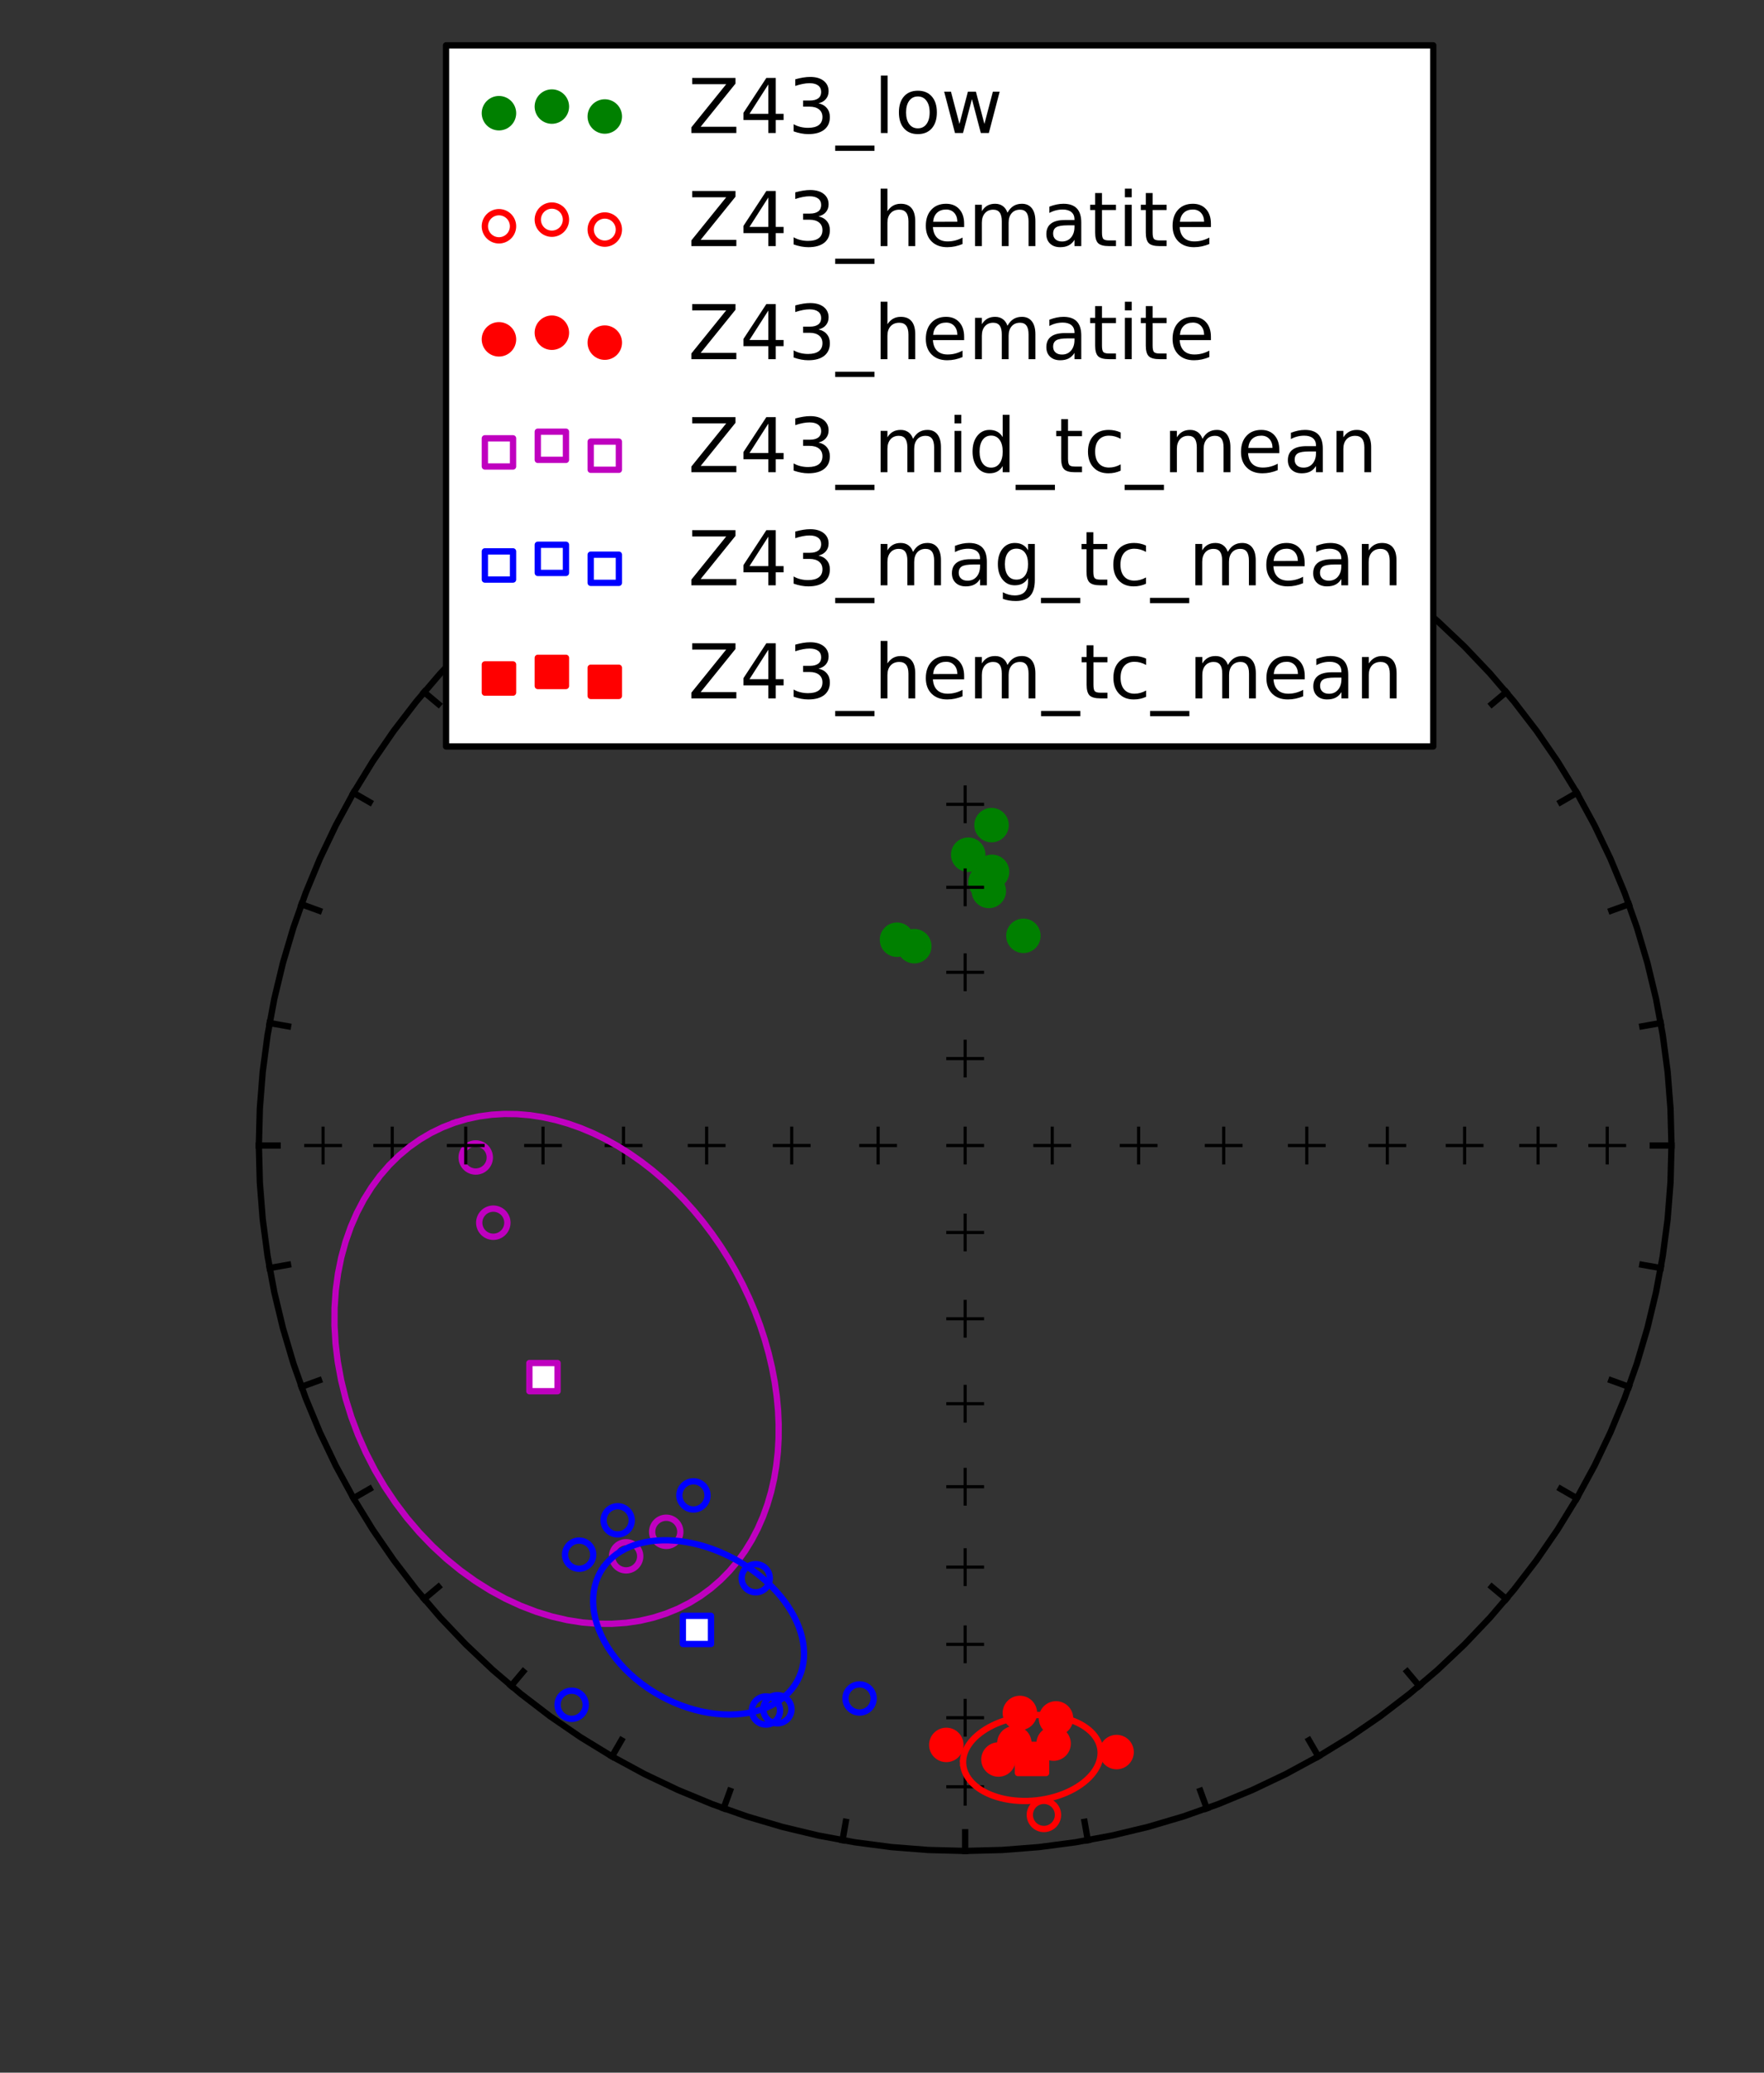 <?xml version="1.0" encoding="utf-8" standalone="no"?>
<!DOCTYPE svg PUBLIC "-//W3C//DTD SVG 1.1//EN"
  "http://www.w3.org/Graphics/SVG/1.1/DTD/svg11.dtd">
<!-- Created with matplotlib (http://matplotlib.org/) -->
<svg height="329pt" version="1.1" viewBox="0 0 280 329" width="280pt" xmlns="http://www.w3.org/2000/svg" xmlns:xlink="http://www.w3.org/1999/xlink">
 <rect x="0" y="0" width="280" height="329" fill="#333333" stroke="none"/>
 <defs>
  <style type="text/css">
*{stroke-linecap:butt;stroke-linejoin:round;stroke-miterlimit:100000;}
  </style>
 </defs>
 <g id="figure_1">
  <g id="patch_1">
   <path d="M 0 329.413 
L 280.466 329.413 
L 280.466 0 
L 0 0 
L 0 329.413 
z
" style="fill:none;"/>
  </g>
  <g id="axes_1">
   <g id="PathCollection_1">
    <defs>
     <path d="M 0 2.236 
C 0.593 2.236 1.162 2 1.581 1.581 
C 2 1.162 2.236 0.593 2.236 0 
C 2.236 -0.593 2 -1.162 1.581 -1.581 
C 1.162 -2 0.593 -2.236 0 -2.236 
C -0.593 -2.236 -1.162 -2 -1.581 -1.581 
C -2 -1.162 -2.236 -0.593 -2.236 0 
C -2.236 0.593 -2 1.162 -1.581 1.581 
C -1.162 2 -0.593 2.236 0 2.236 
z
" id="m1223d632f2" style="stroke:#008000;"/>
    </defs>
    <g clip-path="url(#p78b1e91972)">
     <use style="fill:#008000;stroke:#008000;" x="157.466" xlink:href="#m1223d632f2" y="138.395"/>
     <use style="fill:#008000;stroke:#008000;" x="153.685" xlink:href="#m1223d632f2" y="135.671"/>
     <use style="fill:#008000;stroke:#008000;" x="157.388" xlink:href="#m1223d632f2" y="130.974"/>
     <use style="fill:#008000;stroke:#008000;" x="162.444" xlink:href="#m1223d632f2" y="148.547"/>
     <use style="fill:#008000;stroke:#008000;" x="145.126" xlink:href="#m1223d632f2" y="150.193"/>
     <use style="fill:#008000;stroke:#008000;" x="142.384" xlink:href="#m1223d632f2" y="149.166"/>
     <use style="fill:#008000;stroke:#008000;" x="156.421" xlink:href="#m1223d632f2" y="140.04"/>
     <use style="fill:#008000;stroke:#008000;" x="156.955" xlink:href="#m1223d632f2" y="141.424"/>
    </g>
   </g>
   <g id="PathCollection_2">
    <defs>
     <path d="M 0 2.236 
C 0.593 2.236 1.162 2 1.581 1.581 
C 2 1.162 2.236 0.593 2.236 0 
C 2.236 -0.593 2 -1.162 1.581 -1.581 
C 1.162 -2 0.593 -2.236 0 -2.236 
C -0.593 -2.236 -1.162 -2 -1.581 -1.581 
C -2 -1.162 -2.236 -0.593 -2.236 0 
C -2.236 0.593 -2 1.162 -1.581 1.581 
C -1.162 2 -0.593 2.236 0 2.236 
z
" id="C0_0_f8a603794f"/>
    </defs>
    <g clip-path="url(#p78b1e91972)">
     <use style="fill:none;stroke:#bf00bf;" x="99.386" xlink:href="#C0_0_f8a603794f" y="247.038"/>
    </g>
    <g clip-path="url(#p78b1e91972)">
     <use style="fill:none;stroke:#bf00bf;" x="78.302" xlink:href="#C0_0_f8a603794f" y="194.085"/>
    </g>
    <g clip-path="url(#p78b1e91972)">
     <use style="fill:none;stroke:#bf00bf;" x="105.751" xlink:href="#C0_0_f8a603794f" y="243.152"/>
    </g>
    <g clip-path="url(#p78b1e91972)">
     <use style="fill:none;stroke:#bf00bf;" x="75.512" xlink:href="#C0_0_f8a603794f" y="183.731"/>
    </g>
   </g>
   <g id="PathCollection_3">
    <defs>
     <path d="M 0 2.236 
C 0.593 2.236 1.162 2 1.581 1.581 
C 2 1.162 2.236 0.593 2.236 0 
C 2.236 -0.593 2 -1.162 1.581 -1.581 
C 1.162 -2 0.593 -2.236 0 -2.236 
C -0.593 -2.236 -1.162 -2 -1.581 -1.581 
C -2 -1.162 -2.236 -0.593 -2.236 0 
C -2.236 0.593 -2 1.162 -1.581 1.581 
C -1.162 2 -0.593 2.236 0 2.236 
z
" id="C1_0_2bf8429937"/>
    </defs>
    <g clip-path="url(#p78b1e91972)">
     <use style="fill:none;stroke:#0000ff;" x="121.58" xlink:href="#C1_0_2bf8429937" y="271.516"/>
    </g>
    <g clip-path="url(#p78b1e91972)">
     <use style="fill:none;stroke:#0000ff;" x="123.397" xlink:href="#C1_0_2bf8429937" y="271.318"/>
    </g>
    <g clip-path="url(#p78b1e91972)">
     <use style="fill:none;stroke:#0000ff;" x="136.438" xlink:href="#C1_0_2bf8429937" y="269.604"/>
    </g>
    <g clip-path="url(#p78b1e91972)">
     <use style="fill:none;stroke:#0000ff;" x="91.925" xlink:href="#C1_0_2bf8429937" y="246.779"/>
    </g>
    <g clip-path="url(#p78b1e91972)">
     <use style="fill:none;stroke:#0000ff;" x="90.735" xlink:href="#C1_0_2bf8429937" y="270.606"/>
    </g>
    <g clip-path="url(#p78b1e91972)">
     <use style="fill:none;stroke:#0000ff;" x="119.957" xlink:href="#C1_0_2bf8429937" y="250.519"/>
    </g>
    <g clip-path="url(#p78b1e91972)">
     <use style="fill:none;stroke:#0000ff;" x="110.069" xlink:href="#C1_0_2bf8429937" y="237.372"/>
    </g>
    <g clip-path="url(#p78b1e91972)">
     <use style="fill:none;stroke:#0000ff;" x="98.041" xlink:href="#C1_0_2bf8429937" y="241.329"/>
    </g>
   </g>
   <g id="PathCollection_4">
    <path clip-path="url(#p78b1e91972)" d="M 165.699 290.324 
C 166.292 290.324 166.86 290.088 167.28 289.669 
C 167.699 289.249 167.935 288.681 167.935 288.088 
C 167.935 287.495 167.699 286.926 167.28 286.506 
C 166.86 286.087 166.292 285.852 165.699 285.852 
C 165.106 285.852 164.537 286.087 164.117 286.506 
C 163.698 286.926 163.462 287.495 163.462 288.088 
C 163.462 288.681 163.698 289.249 164.117 289.669 
C 164.537 290.088 165.106 290.324 165.699 290.324 
L 165.699 290.324 
z
" style="fill:none;stroke:#ff0000;"/>
   </g>
   <g id="PathCollection_5">
    <defs>
     <path d="M 0 2.236 
C 0.593 2.236 1.162 2 1.581 1.581 
C 2 1.162 2.236 0.593 2.236 0 
C 2.236 -0.593 2 -1.162 1.581 -1.581 
C 1.162 -2 0.593 -2.236 0 -2.236 
C -0.593 -2.236 -1.162 -2 -1.581 -1.581 
C -2 -1.162 -2.236 -0.593 -2.236 0 
C -2.236 0.593 -2 1.162 -1.581 1.581 
C -1.162 2 -0.593 2.236 0 2.236 
z
" id="m37d22acb32" style="stroke:#ff0000;"/>
    </defs>
    <g clip-path="url(#p78b1e91972)">
     <use style="fill:#ff0000;stroke:#ff0000;" x="158.486" xlink:href="#m37d22acb32" y="279.294"/>
     <use style="fill:#ff0000;stroke:#ff0000;" x="167.237" xlink:href="#m37d22acb32" y="276.767"/>
     <use style="fill:#ff0000;stroke:#ff0000;" x="161.011" xlink:href="#m37d22acb32" y="276.705"/>
     <use style="fill:#ff0000;stroke:#ff0000;" x="167.622" xlink:href="#m37d22acb32" y="272.771"/>
     <use style="fill:#ff0000;stroke:#ff0000;" x="177.236" xlink:href="#m37d22acb32" y="278.114"/>
     <use style="fill:#ff0000;stroke:#ff0000;" x="161.885" xlink:href="#m37d22acb32" y="271.907"/>
     <use style="fill:#ff0000;stroke:#ff0000;" x="150.208" xlink:href="#m37d22acb32" y="276.978"/>
    </g>
   </g>
   <g id="PathCollection_6">
    <defs>
     <path d="M -2.236 2.236 
L 2.236 2.236 
L 2.236 -2.236 
L -2.236 -2.236 
z
" id="m56df794ce3" style="stroke:#bf00bf;"/>
    </defs>
    <g clip-path="url(#p78b1e91972)">
     <use style="fill:#ffffff;stroke:#bf00bf;" x="86.263" xlink:href="#m56df794ce3" y="218.596"/>
    </g>
   </g>
   <g id="PathCollection_7">
    <defs>
     <path d="M -2.236 2.236 
L 2.236 2.236 
L 2.236 -2.236 
L -2.236 -2.236 
z
" id="m6ea0871dd6" style="stroke:#0000ff;"/>
    </defs>
    <g clip-path="url(#p78b1e91972)">
     <use style="fill:#ffffff;stroke:#0000ff;" x="110.624" xlink:href="#m6ea0871dd6" y="258.722"/>
    </g>
   </g>
   <g id="PathCollection_8">
    <defs>
     <path d="M -2.236 2.236 
L 2.236 2.236 
L 2.236 -2.236 
L -2.236 -2.236 
z
" id="me01db99ac5" style="stroke:#ff0000;"/>
    </defs>
    <g clip-path="url(#p78b1e91972)">
     <use style="fill:#ff0000;stroke:#ff0000;" x="163.813" xlink:href="#me01db99ac5" y="279.202"/>
    </g>
   </g>
   <g id="line2d_1">
    <path clip-path="url(#p78b1e91972)" d="M 153.201 69.861 
L 159.069 70.014 
L 164.92 70.474 
L 170.74 71.24 
L 176.511 72.308 
L 182.218 73.676 
L 187.846 75.341 
L 193.379 77.298 
L 198.802 79.542 
L 204.099 82.065 
L 209.258 84.863 
L 214.262 87.926 
L 219.1 91.246 
L 223.756 94.815 
L 228.219 98.622 
L 232.477 102.657 
L 236.517 106.91 
L 240.329 111.367 
L 243.902 116.018 
L 247.227 120.85 
L 250.294 125.848 
L 253.094 131 
L 255.621 136.291 
L 257.868 141.707 
L 259.827 147.233 
L 261.494 152.854 
L 262.864 158.554 
L 263.934 164.318 
L 264.7 170.131 
L 265.16 175.975 
L 265.314 181.835 
L 265.16 187.695 
L 264.7 193.539 
L 263.934 199.352 
L 262.864 205.116 
L 261.494 210.816 
L 259.827 216.437 
L 257.868 221.963 
L 255.621 227.379 
L 253.094 232.67 
L 250.294 237.822 
L 247.227 242.82 
L 243.902 247.652 
L 240.329 252.303 
L 236.517 256.76 
L 232.477 261.013 
L 228.219 265.048 
L 223.756 268.855 
L 219.1 272.424 
L 214.262 275.744 
L 209.258 278.807 
L 204.099 281.605 
L 198.802 284.128 
L 193.379 286.372 
L 187.846 288.329 
L 182.218 289.994 
L 176.511 291.362 
L 170.74 292.43 
L 164.92 293.196 
L 159.069 293.656 
L 153.201 293.809 
L 147.334 293.656 
L 141.482 293.196 
L 135.663 292.43 
L 129.892 291.362 
L 124.184 289.994 
L 118.556 288.329 
L 113.024 286.372 
L 107.601 284.128 
L 102.303 281.605 
L 97.145 278.807 
L 92.14 275.744 
L 87.303 272.424 
L 82.646 268.855 
L 78.183 265.048 
L 73.926 261.013 
L 69.885 256.76 
L 66.073 252.303 
L 62.5 247.652 
L 59.176 242.82 
L 56.109 237.822 
L 53.308 232.67 
L 50.781 227.379 
L 48.535 221.963 
L 46.576 216.437 
L 44.909 210.816 
L 43.538 205.116 
L 42.469 199.352 
L 41.703 193.539 
L 41.242 187.695 
L 41.088 181.835 
L 41.242 175.975 
L 41.703 170.131 
L 42.469 164.318 
L 43.538 158.554 
L 44.909 152.854 
L 46.576 147.233 
L 48.535 141.707 
L 50.781 136.291 
L 53.308 131 
L 56.109 125.848 
L 59.176 120.85 
L 62.5 116.018 
L 66.073 111.367 
L 69.885 106.91 
L 73.926 102.657 
L 78.183 98.622 
L 82.646 94.815 
L 87.303 91.246 
L 92.14 87.926 
L 97.145 84.863 
L 102.303 82.065 
L 107.601 79.542 
L 113.024 77.298 
L 118.556 75.341 
L 124.184 73.676 
L 129.892 72.308 
L 135.663 71.24 
L 141.482 70.474 
L 147.334 70.014 
L 153.201 69.861 
L 153.201 69.861 
" style="fill:none;stroke:#000000;stroke-linecap:square;"/>
   </g>
   <g id="line2d_2">
    <defs>
     <path d="M -3 0 
L 3 0 
M 0 3 
L 0 -3 
" id="m2275f5da64" style="stroke:#000000;stroke-width:0.5;"/>
    </defs>
    <g clip-path="url(#p78b1e91972)">
     <use style="stroke:#000000;stroke-width:0.5;" x="153.201" xlink:href="#m2275f5da64" y="80.046"/>
     <use style="stroke:#000000;stroke-width:0.5;" x="153.201" xlink:href="#m2275f5da64" y="91.006"/>
     <use style="stroke:#000000;stroke-width:0.5;" x="153.201" xlink:href="#m2275f5da64" y="102.657"/>
     <use style="stroke:#000000;stroke-width:0.5;" x="153.201" xlink:href="#m2275f5da64" y="114.911"/>
     <use style="stroke:#000000;stroke-width:0.5;" x="153.201" xlink:href="#m2275f5da64" y="127.674"/>
     <use style="stroke:#000000;stroke-width:0.5;" x="153.201" xlink:href="#m2275f5da64" y="140.85"/>
     <use style="stroke:#000000;stroke-width:0.5;" x="153.201" xlink:href="#m2275f5da64" y="154.337"/>
     <use style="stroke:#000000;stroke-width:0.5;" x="153.201" xlink:href="#m2275f5da64" y="168.033"/>
     <use style="stroke:#000000;stroke-width:0.5;" x="153.201" xlink:href="#m2275f5da64" y="181.835"/>
    </g>
   </g>
   <g id="line2d_3">
    <g clip-path="url(#p78b1e91972)">
     <use style="stroke:#000000;stroke-width:0.5;" x="255.116" xlink:href="#m2275f5da64" y="181.835"/>
     <use style="stroke:#000000;stroke-width:0.5;" x="244.143" xlink:href="#m2275f5da64" y="181.835"/>
     <use style="stroke:#000000;stroke-width:0.5;" x="232.477" xlink:href="#m2275f5da64" y="181.835"/>
     <use style="stroke:#000000;stroke-width:0.5;" x="220.208" xlink:href="#m2275f5da64" y="181.835"/>
     <use style="stroke:#000000;stroke-width:0.5;" x="207.429" xlink:href="#m2275f5da64" y="181.835"/>
     <use style="stroke:#000000;stroke-width:0.5;" x="194.237" xlink:href="#m2275f5da64" y="181.835"/>
     <use style="stroke:#000000;stroke-width:0.5;" x="180.733" xlink:href="#m2275f5da64" y="181.835"/>
     <use style="stroke:#000000;stroke-width:0.5;" x="167.02" xlink:href="#m2275f5da64" y="181.835"/>
    </g>
   </g>
   <g id="line2d_4">
    <g clip-path="url(#p78b1e91972)">
     <use style="stroke:#000000;stroke-width:0.5;" x="153.201" xlink:href="#m2275f5da64" y="283.624"/>
     <use style="stroke:#000000;stroke-width:0.5;" x="153.201" xlink:href="#m2275f5da64" y="272.664"/>
     <use style="stroke:#000000;stroke-width:0.5;" x="153.201" xlink:href="#m2275f5da64" y="261.013"/>
     <use style="stroke:#000000;stroke-width:0.5;" x="153.201" xlink:href="#m2275f5da64" y="248.759"/>
     <use style="stroke:#000000;stroke-width:0.5;" x="153.201" xlink:href="#m2275f5da64" y="235.996"/>
     <use style="stroke:#000000;stroke-width:0.5;" x="153.201" xlink:href="#m2275f5da64" y="222.82"/>
     <use style="stroke:#000000;stroke-width:0.5;" x="153.201" xlink:href="#m2275f5da64" y="209.333"/>
     <use style="stroke:#000000;stroke-width:0.5;" x="153.201" xlink:href="#m2275f5da64" y="195.637"/>
    </g>
   </g>
   <g id="line2d_5">
    <g clip-path="url(#p78b1e91972)">
     <use style="stroke:#000000;stroke-width:0.5;" x="51.286" xlink:href="#m2275f5da64" y="181.835"/>
     <use style="stroke:#000000;stroke-width:0.5;" x="62.26" xlink:href="#m2275f5da64" y="181.835"/>
     <use style="stroke:#000000;stroke-width:0.5;" x="73.926" xlink:href="#m2275f5da64" y="181.835"/>
     <use style="stroke:#000000;stroke-width:0.5;" x="86.195" xlink:href="#m2275f5da64" y="181.835"/>
     <use style="stroke:#000000;stroke-width:0.5;" x="98.973" xlink:href="#m2275f5da64" y="181.835"/>
     <use style="stroke:#000000;stroke-width:0.5;" x="112.165" xlink:href="#m2275f5da64" y="181.835"/>
     <use style="stroke:#000000;stroke-width:0.5;" x="125.669" xlink:href="#m2275f5da64" y="181.835"/>
     <use style="stroke:#000000;stroke-width:0.5;" x="139.383" xlink:href="#m2275f5da64" y="181.835"/>
    </g>
   </g>
   <g id="line2d_6">
    <path clip-path="url(#p78b1e91972)" d="M 153.201 69.861 
L 153.201 70.842 
L 153.201 71.832 
L 153.201 72.83 
" style="fill:none;stroke:#000000;stroke-linecap:square;"/>
   </g>
   <g id="line2d_7">
    <path clip-path="url(#p78b1e91972)" d="M 172.669 71.562 
L 172.499 72.529 
L 172.327 73.503 
L 172.153 74.486 
" style="fill:none;stroke:#000000;stroke-linecap:square;"/>
   </g>
   <g id="line2d_8">
    <path clip-path="url(#p78b1e91972)" d="M 191.546 76.614 
L 191.21 77.536 
L 190.871 78.466 
L 190.529 79.404 
" style="fill:none;stroke:#000000;stroke-linecap:square;"/>
   </g>
   <g id="line2d_9">
    <path clip-path="url(#p78b1e91972)" d="M 209.258 84.863 
L 208.766 85.713 
L 208.271 86.57 
L 207.771 87.434 
" style="fill:none;stroke:#000000;stroke-linecap:square;"/>
   </g>
   <g id="line2d_10">
    <path clip-path="url(#p78b1e91972)" d="M 225.266 96.058 
L 224.634 96.81 
L 223.997 97.568 
L 223.355 98.333 
" style="fill:none;stroke:#000000;stroke-linecap:square;"/>
   </g>
   <g id="line2d_11">
    <path clip-path="url(#p78b1e91972)" d="M 239.085 109.859 
L 238.332 110.49 
L 237.573 111.127 
L 236.807 111.768 
" style="fill:none;stroke:#000000;stroke-linecap:square;"/>
   </g>
   <g id="line2d_12">
    <path clip-path="url(#p78b1e91972)" d="M 250.294 125.848 
L 249.443 126.339 
L 248.585 126.834 
L 247.719 127.333 
" style="fill:none;stroke:#000000;stroke-linecap:square;"/>
   </g>
   <g id="line2d_13">
    <path clip-path="url(#p78b1e91972)" d="M 258.553 143.538 
L 257.629 143.873 
L 256.698 144.212 
L 255.759 144.553 
" style="fill:none;stroke:#000000;stroke-linecap:square;"/>
   </g>
   <g id="line2d_14">
    <path clip-path="url(#p78b1e91972)" d="M 263.611 162.391 
L 262.643 162.561 
L 261.667 162.733 
L 260.683 162.907 
" style="fill:none;stroke:#000000;stroke-linecap:square;"/>
   </g>
   <g id="line2d_15">
    <path clip-path="url(#p78b1e91972)" d="M 265.314 181.835 
L 264.331 181.835 
L 263.34 181.835 
L 262.341 181.835 
" style="fill:none;stroke:#000000;stroke-linecap:square;"/>
   </g>
   <g id="line2d_16">
    <path clip-path="url(#p78b1e91972)" d="M 263.611 201.279 
L 262.643 201.109 
L 261.667 200.937 
L 260.683 200.763 
" style="fill:none;stroke:#000000;stroke-linecap:square;"/>
   </g>
   <g id="line2d_17">
    <path clip-path="url(#p78b1e91972)" d="M 258.553 220.132 
L 257.629 219.797 
L 256.698 219.458 
L 255.759 219.117 
" style="fill:none;stroke:#000000;stroke-linecap:square;"/>
   </g>
   <g id="line2d_18">
    <path clip-path="url(#p78b1e91972)" d="M 250.294 237.822 
L 249.443 237.331 
L 248.585 236.836 
L 247.719 236.337 
" style="fill:none;stroke:#000000;stroke-linecap:square;"/>
   </g>
   <g id="line2d_19">
    <path clip-path="url(#p78b1e91972)" d="M 239.085 253.811 
L 238.332 253.18 
L 237.573 252.543 
L 236.807 251.902 
" style="fill:none;stroke:#000000;stroke-linecap:square;"/>
   </g>
   <g id="line2d_20">
    <path clip-path="url(#p78b1e91972)" d="M 225.266 267.612 
L 224.634 266.86 
L 223.997 266.102 
L 223.355 265.337 
" style="fill:none;stroke:#000000;stroke-linecap:square;"/>
   </g>
   <g id="line2d_21">
    <path clip-path="url(#p78b1e91972)" d="M 209.258 278.807 
L 208.766 277.957 
L 208.271 277.1 
L 207.771 276.236 
" style="fill:none;stroke:#000000;stroke-linecap:square;"/>
   </g>
   <g id="line2d_22">
    <path clip-path="url(#p78b1e91972)" d="M 191.546 287.056 
L 191.21 286.134 
L 190.871 285.204 
L 190.529 284.266 
" style="fill:none;stroke:#000000;stroke-linecap:square;"/>
   </g>
   <g id="line2d_23">
    <path clip-path="url(#p78b1e91972)" d="M 172.669 292.108 
L 172.499 291.141 
L 172.327 290.167 
L 172.153 289.184 
" style="fill:none;stroke:#000000;stroke-linecap:square;"/>
   </g>
   <g id="line2d_24">
    <path clip-path="url(#p78b1e91972)" d="M 153.201 293.809 
L 153.201 292.828 
L 153.201 291.838 
L 153.201 290.84 
" style="fill:none;stroke:#000000;stroke-linecap:square;"/>
   </g>
   <g id="line2d_25">
    <path clip-path="url(#p78b1e91972)" d="M 133.733 292.108 
L 133.904 291.141 
L 134.076 290.167 
L 134.249 289.184 
" style="fill:none;stroke:#000000;stroke-linecap:square;"/>
   </g>
   <g id="line2d_26">
    <path clip-path="url(#p78b1e91972)" d="M 114.856 287.056 
L 115.192 286.134 
L 115.531 285.204 
L 115.873 284.266 
" style="fill:none;stroke:#000000;stroke-linecap:square;"/>
   </g>
   <g id="line2d_27">
    <path clip-path="url(#p78b1e91972)" d="M 97.145 278.807 
L 97.636 277.957 
L 98.132 277.1 
L 98.631 276.236 
" style="fill:none;stroke:#000000;stroke-linecap:square;"/>
   </g>
   <g id="line2d_28">
    <path clip-path="url(#p78b1e91972)" d="M 81.137 267.612 
L 81.768 266.86 
L 82.405 266.102 
L 83.048 265.337 
" style="fill:none;stroke:#000000;stroke-linecap:square;"/>
   </g>
   <g id="line2d_29">
    <path clip-path="url(#p78b1e91972)" d="M 67.318 253.811 
L 68.071 253.18 
L 68.83 252.543 
L 69.595 251.902 
" style="fill:none;stroke:#000000;stroke-linecap:square;"/>
   </g>
   <g id="line2d_30">
    <path clip-path="url(#p78b1e91972)" d="M 56.109 237.822 
L 56.96 237.331 
L 57.818 236.836 
L 58.684 236.337 
" style="fill:none;stroke:#000000;stroke-linecap:square;"/>
   </g>
   <g id="line2d_31">
    <path clip-path="url(#p78b1e91972)" d="M 47.85 220.132 
L 48.773 219.797 
L 49.704 219.458 
L 50.644 219.117 
" style="fill:none;stroke:#000000;stroke-linecap:square;"/>
   </g>
   <g id="line2d_32">
    <path clip-path="url(#p78b1e91972)" d="M 42.792 201.279 
L 43.759 201.109 
L 44.735 200.937 
L 45.72 200.763 
" style="fill:none;stroke:#000000;stroke-linecap:square;"/>
   </g>
   <g id="line2d_33">
    <path clip-path="url(#p78b1e91972)" d="M 41.088 181.835 
L 42.071 181.835 
L 43.062 181.835 
L 44.062 181.835 
" style="fill:none;stroke:#000000;stroke-linecap:square;"/>
   </g>
   <g id="line2d_34">
    <path clip-path="url(#p78b1e91972)" d="M 42.792 162.391 
L 43.759 162.561 
L 44.735 162.733 
L 45.72 162.907 
" style="fill:none;stroke:#000000;stroke-linecap:square;"/>
   </g>
   <g id="line2d_35">
    <path clip-path="url(#p78b1e91972)" d="M 47.85 143.538 
L 48.773 143.873 
L 49.704 144.212 
L 50.644 144.553 
" style="fill:none;stroke:#000000;stroke-linecap:square;"/>
   </g>
   <g id="line2d_36">
    <path clip-path="url(#p78b1e91972)" d="M 56.109 125.848 
L 56.96 126.339 
L 57.818 126.834 
L 58.684 127.333 
" style="fill:none;stroke:#000000;stroke-linecap:square;"/>
   </g>
   <g id="line2d_37">
    <path clip-path="url(#p78b1e91972)" d="M 67.318 109.859 
L 68.071 110.49 
L 68.83 111.127 
L 69.595 111.768 
" style="fill:none;stroke:#000000;stroke-linecap:square;"/>
   </g>
   <g id="line2d_38">
    <path clip-path="url(#p78b1e91972)" d="M 81.137 96.058 
L 81.768 96.81 
L 82.405 97.568 
L 83.048 98.333 
" style="fill:none;stroke:#000000;stroke-linecap:square;"/>
   </g>
   <g id="line2d_39">
    <path clip-path="url(#p78b1e91972)" d="M 97.145 84.863 
L 97.636 85.713 
L 98.132 86.57 
L 98.631 87.434 
" style="fill:none;stroke:#000000;stroke-linecap:square;"/>
   </g>
   <g id="line2d_40">
    <path clip-path="url(#p78b1e91972)" d="M 114.856 76.614 
L 115.192 77.536 
L 115.531 78.466 
L 115.873 79.404 
" style="fill:none;stroke:#000000;stroke-linecap:square;"/>
   </g>
   <g id="line2d_41">
    <path clip-path="url(#p78b1e91972)" d="M 133.733 71.562 
L 133.904 72.529 
L 134.076 73.503 
L 134.249 74.486 
" style="fill:none;stroke:#000000;stroke-linecap:square;"/>
   </g>
   <g id="line2d_42">
    <path clip-path="url(#p78b1e91972)" d="M 72.152 178.209 
L 70.262 178.942 
L 68.425 179.832 
L 66.647 180.88 
L 64.939 182.086 
L 63.308 183.449 
L 61.764 184.967 
L 60.317 186.638 
L 58.975 188.458 
L 57.748 190.422 
L 56.645 192.525 
L 55.675 194.759 
L 54.847 197.117 
L 54.169 199.59 
L 53.648 202.166 
L 53.291 204.834 
L 53.105 207.582 
L 53.094 210.395 
L 53.262 213.258 
L 53.611 216.156 
L 54.144 219.071 
L 54.859 221.987 
L 55.754 224.886 
L 56.826 227.751 
L 58.069 230.564 
L 59.477 233.307 
L 61.042 235.964 
L 62.754 238.519 
L 64.602 240.958 
L 66.574 243.266 
L 68.656 245.431 
L 70.836 247.442 
L 73.098 249.289 
L 75.429 250.964 
L 77.813 252.462 
L 80.236 253.776 
L 82.683 254.905 
L 85.14 255.846 
L 87.594 256.598 
L 90.031 257.163 
L 92.44 257.542 
L 94.809 257.738 
L 97.127 257.755 
L 99.384 257.598 
L 101.572 257.273 
L 103.682 256.784 
L 105.708 256.139 
L 107.643 255.344 
L 109.482 254.407 
L 111.219 253.334 
L 112.85 252.133 
L 114.373 250.812 
L 115.784 249.378 
L 117.08 247.838 
L 118.261 246.201 
L 119.325 244.475 
L 120.27 242.665 
L 121.097 240.781 
L 121.806 238.828 
L 122.396 236.815 
L 122.868 234.748 
L 123.223 232.635 
L 123.462 230.482 
L 123.586 228.296 
L 123.597 226.084 
L 123.496 223.852 
L 123.286 221.606 
L 122.967 219.354 
L 122.543 217.101 
L 122.015 214.854 
L 121.386 212.618 
L 120.658 210.399 
L 119.834 208.205 
L 118.917 206.039 
L 117.909 203.908 
L 116.814 201.819 
L 115.634 199.775 
L 114.372 197.784 
L 113.033 195.85 
L 111.618 193.98 
L 110.132 192.177 
L 108.579 190.449 
L 106.962 188.8 
L 105.284 187.235 
L 103.551 185.76 
L 101.765 184.38 
L 99.932 183.099 
L 98.056 181.923 
L 96.141 180.857 
L 94.193 179.905 
L 92.216 179.073 
L 90.216 178.364 
L 88.197 177.783 
L 86.167 177.335 
L 84.131 177.023 
L 82.094 176.851 
L 80.065 176.823 
L 78.048 176.942 
L 76.052 177.211 
L 74.084 177.632 
L 72.152 178.209 
" style="fill:none;stroke:#bf00bf;stroke-linecap:square;"/>
   </g>
   <g id="line2d_43">
    <path clip-path="url(#p78b1e91972)" d="M 95.668 248.938 
L 95.262 249.598 
L 94.917 250.295 
L 94.632 251.028 
L 94.412 251.795 
L 94.256 252.591 
L 94.168 253.415 
L 94.147 254.263 
L 94.195 255.131 
L 94.312 256.017 
L 94.499 256.916 
L 94.756 257.825 
L 95.082 258.739 
L 95.478 259.654 
L 95.94 260.567 
L 96.469 261.472 
L 97.063 262.365 
L 97.718 263.243 
L 98.434 264.1 
L 99.206 264.933 
L 100.032 265.737 
L 100.908 266.508 
L 101.829 267.242 
L 102.793 267.936 
L 103.794 268.587 
L 104.827 269.19 
L 105.888 269.744 
L 106.972 270.245 
L 108.072 270.691 
L 109.185 271.08 
L 110.305 271.411 
L 111.425 271.683 
L 112.542 271.893 
L 113.649 272.043 
L 114.742 272.131 
L 115.815 272.159 
L 116.864 272.125 
L 117.884 272.031 
L 118.87 271.879 
L 119.819 271.669 
L 120.726 271.404 
L 121.588 271.084 
L 122.401 270.713 
L 123.164 270.292 
L 123.872 269.823 
L 124.523 269.31 
L 125.116 268.756 
L 125.649 268.162 
L 126.119 267.531 
L 126.527 266.868 
L 126.871 266.174 
L 127.151 265.454 
L 127.366 264.709 
L 127.515 263.943 
L 127.601 263.159 
L 127.622 262.361 
L 127.58 261.55 
L 127.474 260.731 
L 127.308 259.906 
L 127.08 259.078 
L 126.794 258.249 
L 126.451 257.424 
L 126.051 256.604 
L 125.598 255.792 
L 125.093 254.991 
L 124.538 254.204 
L 123.936 253.432 
L 123.288 252.679 
L 122.598 251.946 
L 121.868 251.236 
L 121.1 250.552 
L 120.298 249.894 
L 119.463 249.266 
L 118.599 248.67 
L 117.709 248.106 
L 116.795 247.577 
L 115.862 247.086 
L 114.91 246.632 
L 113.945 246.218 
L 112.969 245.846 
L 111.985 245.516 
L 110.996 245.231 
L 110.006 244.99 
L 109.018 244.796 
L 108.035 244.649 
L 107.06 244.549 
L 106.097 244.498 
L 105.15 244.497 
L 104.22 244.545 
L 103.313 244.643 
L 102.43 244.791 
L 101.575 244.989 
L 100.752 245.237 
L 99.964 245.534 
L 99.213 245.881 
L 98.503 246.276 
L 97.837 246.718 
L 97.218 247.207 
L 96.648 247.741 
L 96.131 248.318 
L 95.668 248.938 
" style="fill:none;stroke:#0000ff;stroke-linecap:square;"/>
   </g>
   <g id="line2d_44">
    <path clip-path="url(#p78b1e91972)" d="M 152.87 279.865 
L 152.908 280.288 
L 152.989 280.707 
L 153.114 281.121 
L 153.282 281.529 
L 153.492 281.928 
L 153.745 282.316 
L 154.04 282.693 
L 154.375 283.056 
L 154.749 283.403 
L 155.162 283.734 
L 155.612 284.046 
L 156.097 284.338 
L 156.615 284.608 
L 157.164 284.855 
L 157.742 285.078 
L 158.347 285.276 
L 158.976 285.447 
L 159.626 285.59 
L 160.295 285.706 
L 160.98 285.792 
L 161.677 285.849 
L 162.384 285.877 
L 163.097 285.874 
L 163.813 285.841 
L 164.53 285.778 
L 165.243 285.686 
L 165.949 285.564 
L 166.647 285.413 
L 167.331 285.235 
L 167.999 285.029 
L 168.649 284.798 
L 169.278 284.541 
L 169.882 284.261 
L 170.459 283.959 
L 171.007 283.636 
L 171.524 283.294 
L 172.007 282.934 
L 172.455 282.559 
L 172.865 282.17 
L 173.237 281.769 
L 173.569 281.357 
L 173.86 280.937 
L 174.109 280.511 
L 174.316 280.08 
L 174.479 279.646 
L 174.599 279.211 
L 174.675 278.777 
L 174.707 278.346 
L 174.697 277.919 
L 174.643 277.498 
L 174.547 277.085 
L 174.409 276.681 
L 174.23 276.287 
L 174.012 275.906 
L 173.754 275.537 
L 173.46 275.184 
L 173.129 274.846 
L 172.763 274.525 
L 172.365 274.222 
L 171.935 273.937 
L 171.476 273.673 
L 170.989 273.429 
L 170.476 273.206 
L 169.939 273.005 
L 169.38 272.826 
L 168.801 272.67 
L 168.205 272.537 
L 167.593 272.428 
L 166.968 272.343 
L 166.332 272.282 
L 165.687 272.245 
L 165.036 272.232 
L 164.38 272.243 
L 163.722 272.279 
L 163.065 272.338 
L 162.41 272.422 
L 161.76 272.528 
L 161.117 272.658 
L 160.484 272.811 
L 159.862 272.985 
L 159.254 273.182 
L 158.662 273.399 
L 158.088 273.637 
L 157.534 273.895 
L 157.003 274.171 
L 156.496 274.466 
L 156.015 274.778 
L 155.562 275.106 
L 155.138 275.449 
L 154.747 275.806 
L 154.388 276.176 
L 154.065 276.558 
L 153.777 276.95 
L 153.527 277.351 
L 153.315 277.759 
L 153.143 278.174 
L 153.012 278.594 
L 152.922 279.017 
L 152.875 279.441 
L 152.87 279.865 
" style="fill:none;stroke:#ff0000;stroke-linecap:square;"/>
   </g>
   <g id="legend_1">
    <g id="patch_2">
     <path d="M 70.798 118.485 
L 227.5 118.485 
L 227.5 7.2 
L 70.798 7.2 
z
" style="fill:#ffffff;stroke:#000000;stroke-linejoin:miter;"/>
    </g>
    <g id="PathCollection_9">
     <path d="M 79.198 20.204 
C 79.791 20.204 80.36 19.969 80.779 19.549 
C 81.199 19.13 81.434 18.561 81.434 17.968 
C 81.434 17.375 81.199 16.806 80.779 16.387 
C 80.36 15.968 79.791 15.732 79.198 15.732 
C 78.605 15.732 78.037 15.968 77.617 16.387 
C 77.198 16.806 76.962 17.375 76.962 17.968 
C 76.962 18.561 77.198 19.13 77.617 19.549 
C 78.037 19.969 78.605 20.204 79.198 20.204 
z
" style="fill:#008000;stroke:#008000;"/>
     <path d="M 87.598 19.154 
C 88.191 19.154 88.76 18.919 89.179 18.499 
C 89.599 18.08 89.834 17.511 89.834 16.918 
C 89.834 16.325 89.599 15.756 89.179 15.337 
C 88.76 14.918 88.191 14.682 87.598 14.682 
C 87.005 14.682 86.437 14.918 86.017 15.337 
C 85.598 15.756 85.362 16.325 85.362 16.918 
C 85.362 17.511 85.598 18.08 86.017 18.499 
C 86.437 18.919 87.005 19.154 87.598 19.154 
z
" style="fill:#008000;stroke:#008000;"/>
     <path d="M 95.998 20.729 
C 96.591 20.729 97.16 20.494 97.579 20.074 
C 97.999 19.655 98.234 19.086 98.234 18.493 
C 98.234 17.9 97.999 17.331 97.579 16.912 
C 97.16 16.493 96.591 16.257 95.998 16.257 
C 95.405 16.257 94.837 16.493 94.417 16.912 
C 93.998 17.331 93.762 17.9 93.762 18.493 
C 93.762 19.086 93.998 19.655 94.417 20.074 
C 94.837 20.494 95.405 20.729 95.998 20.729 
z
" style="fill:#008000;stroke:#008000;"/>
    </g>
    <g id="text_1">
     <!-- Z43_low -->
     <defs>
      <path d="M 5.609 72.906 
L 62.891 72.906 
L 62.891 65.375 
L 16.797 8.297 
L 64.016 8.297 
L 64.016 0 
L 4.5 0 
L 4.5 7.516 
L 50.594 64.594 
L 5.609 64.594 
z
" id="BitstreamVeraSans-Roman-5a"/>
      <path d="M 37.797 64.312 
L 12.891 25.391 
L 37.797 25.391 
z
M 35.203 72.906 
L 47.609 72.906 
L 47.609 25.391 
L 58.016 25.391 
L 58.016 17.188 
L 47.609 17.188 
L 47.609 0 
L 37.797 0 
L 37.797 17.188 
L 4.891 17.188 
L 4.891 26.703 
z
" id="BitstreamVeraSans-Roman-34"/>
      <path d="M 50.984 -16.609 
L 50.984 -23.578 
L -0.984 -23.578 
L -0.984 -16.609 
z
" id="BitstreamVeraSans-Roman-5f"/>
      <path d="M 40.578 39.312 
Q 47.656 37.797 51.625 33 
Q 55.609 28.219 55.609 21.188 
Q 55.609 10.406 48.188 4.484 
Q 40.766 -1.422 27.094 -1.422 
Q 22.516 -1.422 17.656 -0.516 
Q 12.797 0.391 7.625 2.203 
L 7.625 11.719 
Q 11.719 9.328 16.594 8.109 
Q 21.484 6.891 26.812 6.891 
Q 36.078 6.891 40.938 10.547 
Q 45.797 14.203 45.797 21.188 
Q 45.797 27.641 41.281 31.266 
Q 36.766 34.906 28.719 34.906 
L 20.219 34.906 
L 20.219 43.016 
L 29.109 43.016 
Q 36.375 43.016 40.234 45.922 
Q 44.094 48.828 44.094 54.297 
Q 44.094 59.906 40.109 62.906 
Q 36.141 65.922 28.719 65.922 
Q 24.656 65.922 20.016 65.031 
Q 15.375 64.156 9.812 62.312 
L 9.812 71.094 
Q 15.438 72.656 20.344 73.438 
Q 25.25 74.219 29.594 74.219 
Q 40.828 74.219 47.359 69.109 
Q 53.906 64.016 53.906 55.328 
Q 53.906 49.266 50.438 45.094 
Q 46.969 40.922 40.578 39.312 
" id="BitstreamVeraSans-Roman-33"/>
      <path d="M 30.609 48.391 
Q 23.391 48.391 19.188 42.75 
Q 14.984 37.109 14.984 27.297 
Q 14.984 17.484 19.156 11.844 
Q 23.344 6.203 30.609 6.203 
Q 37.797 6.203 41.984 11.859 
Q 46.188 17.531 46.188 27.297 
Q 46.188 37.016 41.984 42.703 
Q 37.797 48.391 30.609 48.391 
M 30.609 56 
Q 42.328 56 49.016 48.375 
Q 55.719 40.766 55.719 27.297 
Q 55.719 13.875 49.016 6.219 
Q 42.328 -1.422 30.609 -1.422 
Q 18.844 -1.422 12.172 6.219 
Q 5.516 13.875 5.516 27.297 
Q 5.516 40.766 12.172 48.375 
Q 18.844 56 30.609 56 
" id="BitstreamVeraSans-Roman-6f"/>
      <path d="M 9.422 75.984 
L 18.406 75.984 
L 18.406 0 
L 9.422 0 
z
" id="BitstreamVeraSans-Roman-6c"/>
      <path d="M 4.203 54.688 
L 13.188 54.688 
L 24.422 12.016 
L 35.594 54.688 
L 46.188 54.688 
L 57.422 12.016 
L 68.609 54.688 
L 77.594 54.688 
L 63.281 0 
L 52.688 0 
L 40.922 44.828 
L 29.109 0 
L 18.5 0 
z
" id="BitstreamVeraSans-Roman-77"/>
     </defs>
     <g transform="translate(109.198 21.118)scale(0.12 -0.12)">
      <use xlink:href="#BitstreamVeraSans-Roman-5a"/>
      <use x="68.506" xlink:href="#BitstreamVeraSans-Roman-34"/>
      <use x="132.129" xlink:href="#BitstreamVeraSans-Roman-33"/>
      <use x="195.752" xlink:href="#BitstreamVeraSans-Roman-5f"/>
      <use x="245.752" xlink:href="#BitstreamVeraSans-Roman-6c"/>
      <use x="273.535" xlink:href="#BitstreamVeraSans-Roman-6f"/>
      <use x="334.717" xlink:href="#BitstreamVeraSans-Roman-77"/>
     </g>
    </g>
    <g id="PathCollection_10">
     <path d="M 79.198 38.152 
C 79.791 38.152 80.36 37.916 80.779 37.497 
C 81.199 37.077 81.434 36.509 81.434 35.916 
C 81.434 35.323 81.199 34.754 80.779 34.334 
C 80.36 33.915 79.791 33.68 79.198 33.68 
C 78.605 33.68 78.037 33.915 77.617 34.334 
C 77.198 34.754 76.962 35.323 76.962 35.916 
C 76.962 36.509 77.198 37.077 77.617 37.497 
C 78.037 37.916 78.605 38.152 79.198 38.152 
L 79.198 38.152 
z
" style="fill:none;stroke:#ff0000;"/>
     <path d="M 87.598 37.102 
C 88.191 37.102 88.76 36.866 89.179 36.447 
C 89.599 36.027 89.834 35.459 89.834 34.866 
C 89.834 34.273 89.599 33.704 89.179 33.284 
C 88.76 32.865 88.191 32.63 87.598 32.63 
C 87.005 32.63 86.437 32.865 86.017 33.284 
C 85.598 33.704 85.362 34.273 85.362 34.866 
C 85.362 35.459 85.598 36.027 86.017 36.447 
C 86.437 36.866 87.005 37.102 87.598 37.102 
L 87.598 37.102 
z
" style="fill:none;stroke:#ff0000;"/>
     <path d="M 95.998 38.677 
C 96.591 38.677 97.16 38.441 97.579 38.022 
C 97.999 37.602 98.234 37.034 98.234 36.441 
C 98.234 35.848 97.999 35.279 97.579 34.859 
C 97.16 34.44 96.591 34.205 95.998 34.205 
C 95.405 34.205 94.837 34.44 94.417 34.859 
C 93.998 35.279 93.762 35.848 93.762 36.441 
C 93.762 37.034 93.998 37.602 94.417 38.022 
C 94.837 38.441 95.405 38.677 95.998 38.677 
L 95.998 38.677 
z
" style="fill:none;stroke:#ff0000;"/>
    </g>
    <g id="text_2">
     <!-- Z43_hematite -->
     <defs>
      <path d="M 52 44.188 
Q 55.375 50.25 60.062 53.125 
Q 64.75 56 71.094 56 
Q 79.641 56 84.281 50.016 
Q 88.922 44.047 88.922 33.016 
L 88.922 0 
L 79.891 0 
L 79.891 32.719 
Q 79.891 40.578 77.094 44.375 
Q 74.312 48.188 68.609 48.188 
Q 61.625 48.188 57.562 43.547 
Q 53.516 38.922 53.516 30.906 
L 53.516 0 
L 44.484 0 
L 44.484 32.719 
Q 44.484 40.625 41.703 44.406 
Q 38.922 48.188 33.109 48.188 
Q 26.219 48.188 22.156 43.531 
Q 18.109 38.875 18.109 30.906 
L 18.109 0 
L 9.078 0 
L 9.078 54.688 
L 18.109 54.688 
L 18.109 46.188 
Q 21.188 51.219 25.484 53.609 
Q 29.781 56 35.688 56 
Q 41.656 56 45.828 52.969 
Q 50 49.953 52 44.188 
" id="BitstreamVeraSans-Roman-6d"/>
      <path d="M 9.422 54.688 
L 18.406 54.688 
L 18.406 0 
L 9.422 0 
z
M 9.422 75.984 
L 18.406 75.984 
L 18.406 64.594 
L 9.422 64.594 
z
" id="BitstreamVeraSans-Roman-69"/>
      <path d="M 54.891 33.016 
L 54.891 0 
L 45.906 0 
L 45.906 32.719 
Q 45.906 40.484 42.875 44.328 
Q 39.844 48.188 33.797 48.188 
Q 26.516 48.188 22.312 43.547 
Q 18.109 38.922 18.109 30.906 
L 18.109 0 
L 9.078 0 
L 9.078 75.984 
L 18.109 75.984 
L 18.109 46.188 
Q 21.344 51.125 25.703 53.562 
Q 30.078 56 35.797 56 
Q 45.219 56 50.047 50.172 
Q 54.891 44.344 54.891 33.016 
" id="BitstreamVeraSans-Roman-68"/>
      <path d="M 56.203 29.594 
L 56.203 25.203 
L 14.891 25.203 
Q 15.484 15.922 20.484 11.062 
Q 25.484 6.203 34.422 6.203 
Q 39.594 6.203 44.453 7.469 
Q 49.312 8.734 54.109 11.281 
L 54.109 2.781 
Q 49.266 0.734 44.188 -0.344 
Q 39.109 -1.422 33.891 -1.422 
Q 20.797 -1.422 13.156 6.188 
Q 5.516 13.812 5.516 26.812 
Q 5.516 40.234 12.766 48.109 
Q 20.016 56 32.328 56 
Q 43.359 56 49.781 48.891 
Q 56.203 41.797 56.203 29.594 
M 47.219 32.234 
Q 47.125 39.594 43.094 43.984 
Q 39.062 48.391 32.422 48.391 
Q 24.906 48.391 20.391 44.141 
Q 15.875 39.891 15.188 32.172 
z
" id="BitstreamVeraSans-Roman-65"/>
      <path d="M 18.312 70.219 
L 18.312 54.688 
L 36.812 54.688 
L 36.812 47.703 
L 18.312 47.703 
L 18.312 18.016 
Q 18.312 11.328 20.141 9.422 
Q 21.969 7.516 27.594 7.516 
L 36.812 7.516 
L 36.812 0 
L 27.594 0 
Q 17.188 0 13.234 3.875 
Q 9.281 7.766 9.281 18.016 
L 9.281 47.703 
L 2.688 47.703 
L 2.688 54.688 
L 9.281 54.688 
L 9.281 70.219 
z
" id="BitstreamVeraSans-Roman-74"/>
      <path d="M 34.281 27.484 
Q 23.391 27.484 19.188 25 
Q 14.984 22.516 14.984 16.5 
Q 14.984 11.719 18.141 8.906 
Q 21.297 6.109 26.703 6.109 
Q 34.188 6.109 38.703 11.406 
Q 43.219 16.703 43.219 25.484 
L 43.219 27.484 
z
M 52.203 31.203 
L 52.203 0 
L 43.219 0 
L 43.219 8.297 
Q 40.141 3.328 35.547 0.953 
Q 30.953 -1.422 24.312 -1.422 
Q 15.922 -1.422 10.953 3.297 
Q 6 8.016 6 15.922 
Q 6 25.141 12.172 29.828 
Q 18.359 34.516 30.609 34.516 
L 43.219 34.516 
L 43.219 35.406 
Q 43.219 41.609 39.141 45 
Q 35.062 48.391 27.688 48.391 
Q 23 48.391 18.547 47.266 
Q 14.109 46.141 10.016 43.891 
L 10.016 52.203 
Q 14.938 54.109 19.578 55.047 
Q 24.219 56 28.609 56 
Q 40.484 56 46.344 49.844 
Q 52.203 43.703 52.203 31.203 
" id="BitstreamVeraSans-Roman-61"/>
     </defs>
     <g transform="translate(109.198 39.066)scale(0.12 -0.12)">
      <use xlink:href="#BitstreamVeraSans-Roman-5a"/>
      <use x="68.506" xlink:href="#BitstreamVeraSans-Roman-34"/>
      <use x="132.129" xlink:href="#BitstreamVeraSans-Roman-33"/>
      <use x="195.752" xlink:href="#BitstreamVeraSans-Roman-5f"/>
      <use x="245.752" xlink:href="#BitstreamVeraSans-Roman-68"/>
      <use x="309.131" xlink:href="#BitstreamVeraSans-Roman-65"/>
      <use x="370.654" xlink:href="#BitstreamVeraSans-Roman-6d"/>
      <use x="468.066" xlink:href="#BitstreamVeraSans-Roman-61"/>
      <use x="529.346" xlink:href="#BitstreamVeraSans-Roman-74"/>
      <use x="568.555" xlink:href="#BitstreamVeraSans-Roman-69"/>
      <use x="596.338" xlink:href="#BitstreamVeraSans-Roman-74"/>
      <use x="635.547" xlink:href="#BitstreamVeraSans-Roman-65"/>
     </g>
    </g>
    <g id="PathCollection_11">
     <path d="M 79.198 56.099 
C 79.791 56.099 80.36 55.864 80.779 55.444 
C 81.199 55.025 81.434 54.456 81.434 53.863 
C 81.434 53.27 81.199 52.701 80.779 52.282 
C 80.36 51.863 79.791 51.627 79.198 51.627 
C 78.605 51.627 78.037 51.863 77.617 52.282 
C 77.198 52.701 76.962 53.27 76.962 53.863 
C 76.962 54.456 77.198 55.025 77.617 55.444 
C 78.037 55.864 78.605 56.099 79.198 56.099 
z
" style="fill:#ff0000;stroke:#ff0000;"/>
     <path d="M 87.598 55.049 
C 88.191 55.049 88.76 54.814 89.179 54.394 
C 89.599 53.975 89.834 53.406 89.834 52.813 
C 89.834 52.22 89.599 51.651 89.179 51.232 
C 88.76 50.813 88.191 50.577 87.598 50.577 
C 87.005 50.577 86.437 50.813 86.017 51.232 
C 85.598 51.651 85.362 52.22 85.362 52.813 
C 85.362 53.406 85.598 53.975 86.017 54.394 
C 86.437 54.814 87.005 55.049 87.598 55.049 
z
" style="fill:#ff0000;stroke:#ff0000;"/>
     <path d="M 95.998 56.624 
C 96.591 56.624 97.16 56.389 97.579 55.969 
C 97.999 55.55 98.234 54.981 98.234 54.388 
C 98.234 53.795 97.999 53.226 97.579 52.807 
C 97.16 52.388 96.591 52.152 95.998 52.152 
C 95.405 52.152 94.837 52.388 94.417 52.807 
C 93.998 53.226 93.762 53.795 93.762 54.388 
C 93.762 54.981 93.998 55.55 94.417 55.969 
C 94.837 56.389 95.405 56.624 95.998 56.624 
z
" style="fill:#ff0000;stroke:#ff0000;"/>
    </g>
    <g id="text_3">
     <!-- Z43_hematite -->
     <g transform="translate(109.198 57.013)scale(0.12 -0.12)">
      <use xlink:href="#BitstreamVeraSans-Roman-5a"/>
      <use x="68.506" xlink:href="#BitstreamVeraSans-Roman-34"/>
      <use x="132.129" xlink:href="#BitstreamVeraSans-Roman-33"/>
      <use x="195.752" xlink:href="#BitstreamVeraSans-Roman-5f"/>
      <use x="245.752" xlink:href="#BitstreamVeraSans-Roman-68"/>
      <use x="309.131" xlink:href="#BitstreamVeraSans-Roman-65"/>
      <use x="370.654" xlink:href="#BitstreamVeraSans-Roman-6d"/>
      <use x="468.066" xlink:href="#BitstreamVeraSans-Roman-61"/>
      <use x="529.346" xlink:href="#BitstreamVeraSans-Roman-74"/>
      <use x="568.555" xlink:href="#BitstreamVeraSans-Roman-69"/>
      <use x="596.338" xlink:href="#BitstreamVeraSans-Roman-74"/>
      <use x="635.547" xlink:href="#BitstreamVeraSans-Roman-65"/>
     </g>
    </g>
    <g id="PathCollection_12">
     <path d="M 76.962 74.047 
L 81.434 74.047 
L 81.434 69.575 
L 76.962 69.575 
z
" style="fill:#ffffff;stroke:#bf00bf;"/>
     <path d="M 85.362 72.997 
L 89.834 72.997 
L 89.834 68.525 
L 85.362 68.525 
z
" style="fill:#ffffff;stroke:#bf00bf;"/>
     <path d="M 93.762 74.572 
L 98.234 74.572 
L 98.234 70.1 
L 93.762 70.1 
z
" style="fill:#ffffff;stroke:#bf00bf;"/>
    </g>
    <g id="text_4">
     <!-- Z43_mid_tc_mean -->
     <defs>
      <path d="M 54.891 33.016 
L 54.891 0 
L 45.906 0 
L 45.906 32.719 
Q 45.906 40.484 42.875 44.328 
Q 39.844 48.188 33.797 48.188 
Q 26.516 48.188 22.312 43.547 
Q 18.109 38.922 18.109 30.906 
L 18.109 0 
L 9.078 0 
L 9.078 54.688 
L 18.109 54.688 
L 18.109 46.188 
Q 21.344 51.125 25.703 53.562 
Q 30.078 56 35.797 56 
Q 45.219 56 50.047 50.172 
Q 54.891 44.344 54.891 33.016 
" id="BitstreamVeraSans-Roman-6e"/>
      <path d="M 45.406 46.391 
L 45.406 75.984 
L 54.391 75.984 
L 54.391 0 
L 45.406 0 
L 45.406 8.203 
Q 42.578 3.328 38.25 0.953 
Q 33.938 -1.422 27.875 -1.422 
Q 17.969 -1.422 11.734 6.484 
Q 5.516 14.406 5.516 27.297 
Q 5.516 40.188 11.734 48.094 
Q 17.969 56 27.875 56 
Q 33.938 56 38.25 53.625 
Q 42.578 51.266 45.406 46.391 
M 14.797 27.297 
Q 14.797 17.391 18.875 11.75 
Q 22.953 6.109 30.078 6.109 
Q 37.203 6.109 41.297 11.75 
Q 45.406 17.391 45.406 27.297 
Q 45.406 37.203 41.297 42.844 
Q 37.203 48.484 30.078 48.484 
Q 22.953 48.484 18.875 42.844 
Q 14.797 37.203 14.797 27.297 
" id="BitstreamVeraSans-Roman-64"/>
      <path d="M 48.781 52.594 
L 48.781 44.188 
Q 44.969 46.297 41.141 47.344 
Q 37.312 48.391 33.406 48.391 
Q 24.656 48.391 19.812 42.844 
Q 14.984 37.312 14.984 27.297 
Q 14.984 17.281 19.812 11.734 
Q 24.656 6.203 33.406 6.203 
Q 37.312 6.203 41.141 7.25 
Q 44.969 8.297 48.781 10.406 
L 48.781 2.094 
Q 45.016 0.344 40.984 -0.531 
Q 36.969 -1.422 32.422 -1.422 
Q 20.062 -1.422 12.781 6.344 
Q 5.516 14.109 5.516 27.297 
Q 5.516 40.672 12.859 48.328 
Q 20.219 56 33.016 56 
Q 37.156 56 41.109 55.141 
Q 45.062 54.297 48.781 52.594 
" id="BitstreamVeraSans-Roman-63"/>
     </defs>
     <g transform="translate(109.198 74.961)scale(0.12 -0.12)">
      <use xlink:href="#BitstreamVeraSans-Roman-5a"/>
      <use x="68.506" xlink:href="#BitstreamVeraSans-Roman-34"/>
      <use x="132.129" xlink:href="#BitstreamVeraSans-Roman-33"/>
      <use x="195.752" xlink:href="#BitstreamVeraSans-Roman-5f"/>
      <use x="245.752" xlink:href="#BitstreamVeraSans-Roman-6d"/>
      <use x="343.164" xlink:href="#BitstreamVeraSans-Roman-69"/>
      <use x="370.947" xlink:href="#BitstreamVeraSans-Roman-64"/>
      <use x="434.424" xlink:href="#BitstreamVeraSans-Roman-5f"/>
      <use x="484.424" xlink:href="#BitstreamVeraSans-Roman-74"/>
      <use x="523.633" xlink:href="#BitstreamVeraSans-Roman-63"/>
      <use x="578.613" xlink:href="#BitstreamVeraSans-Roman-5f"/>
      <use x="628.613" xlink:href="#BitstreamVeraSans-Roman-6d"/>
      <use x="726.025" xlink:href="#BitstreamVeraSans-Roman-65"/>
      <use x="787.549" xlink:href="#BitstreamVeraSans-Roman-61"/>
      <use x="848.828" xlink:href="#BitstreamVeraSans-Roman-6e"/>
     </g>
    </g>
    <g id="PathCollection_13">
     <path d="M 76.962 91.994 
L 81.434 91.994 
L 81.434 87.522 
L 76.962 87.522 
z
" style="fill:#ffffff;stroke:#0000ff;"/>
     <path d="M 85.362 90.944 
L 89.834 90.944 
L 89.834 86.472 
L 85.362 86.472 
z
" style="fill:#ffffff;stroke:#0000ff;"/>
     <path d="M 93.762 92.519 
L 98.234 92.519 
L 98.234 88.047 
L 93.762 88.047 
z
" style="fill:#ffffff;stroke:#0000ff;"/>
    </g>
    <g id="text_5">
     <!-- Z43_mag_tc_mean -->
     <defs>
      <path d="M 45.406 27.984 
Q 45.406 37.75 41.375 43.109 
Q 37.359 48.484 30.078 48.484 
Q 22.859 48.484 18.828 43.109 
Q 14.797 37.75 14.797 27.984 
Q 14.797 18.266 18.828 12.891 
Q 22.859 7.516 30.078 7.516 
Q 37.359 7.516 41.375 12.891 
Q 45.406 18.266 45.406 27.984 
M 54.391 6.781 
Q 54.391 -7.172 48.188 -13.984 
Q 42 -20.797 29.203 -20.797 
Q 24.469 -20.797 20.266 -20.094 
Q 16.062 -19.391 12.109 -17.922 
L 12.109 -9.188 
Q 16.062 -11.328 19.922 -12.344 
Q 23.781 -13.375 27.781 -13.375 
Q 36.625 -13.375 41.016 -8.766 
Q 45.406 -4.156 45.406 5.172 
L 45.406 9.625 
Q 42.625 4.781 38.281 2.391 
Q 33.938 0 27.875 0 
Q 17.828 0 11.672 7.656 
Q 5.516 15.328 5.516 27.984 
Q 5.516 40.672 11.672 48.328 
Q 17.828 56 27.875 56 
Q 33.938 56 38.281 53.609 
Q 42.625 51.219 45.406 46.391 
L 45.406 54.688 
L 54.391 54.688 
z
" id="BitstreamVeraSans-Roman-67"/>
     </defs>
     <g transform="translate(109.198 92.908)scale(0.12 -0.12)">
      <use xlink:href="#BitstreamVeraSans-Roman-5a"/>
      <use x="68.506" xlink:href="#BitstreamVeraSans-Roman-34"/>
      <use x="132.129" xlink:href="#BitstreamVeraSans-Roman-33"/>
      <use x="195.752" xlink:href="#BitstreamVeraSans-Roman-5f"/>
      <use x="245.752" xlink:href="#BitstreamVeraSans-Roman-6d"/>
      <use x="343.164" xlink:href="#BitstreamVeraSans-Roman-61"/>
      <use x="404.443" xlink:href="#BitstreamVeraSans-Roman-67"/>
      <use x="467.92" xlink:href="#BitstreamVeraSans-Roman-5f"/>
      <use x="517.92" xlink:href="#BitstreamVeraSans-Roman-74"/>
      <use x="557.129" xlink:href="#BitstreamVeraSans-Roman-63"/>
      <use x="612.109" xlink:href="#BitstreamVeraSans-Roman-5f"/>
      <use x="662.109" xlink:href="#BitstreamVeraSans-Roman-6d"/>
      <use x="759.521" xlink:href="#BitstreamVeraSans-Roman-65"/>
      <use x="821.045" xlink:href="#BitstreamVeraSans-Roman-61"/>
      <use x="882.324" xlink:href="#BitstreamVeraSans-Roman-6e"/>
     </g>
    </g>
    <g id="PathCollection_14">
     <path d="M 76.962 109.942 
L 81.434 109.942 
L 81.434 105.47 
L 76.962 105.47 
z
" style="fill:#ff0000;stroke:#ff0000;"/>
     <path d="M 85.362 108.892 
L 89.834 108.892 
L 89.834 104.42 
L 85.362 104.42 
z
" style="fill:#ff0000;stroke:#ff0000;"/>
     <path d="M 93.762 110.467 
L 98.234 110.467 
L 98.234 105.995 
L 93.762 105.995 
z
" style="fill:#ff0000;stroke:#ff0000;"/>
    </g>
    <g id="text_6">
     <!-- Z43_hem_tc_mean -->
     <g transform="translate(109.198 110.856)scale(0.12 -0.12)">
      <use xlink:href="#BitstreamVeraSans-Roman-5a"/>
      <use x="68.506" xlink:href="#BitstreamVeraSans-Roman-34"/>
      <use x="132.129" xlink:href="#BitstreamVeraSans-Roman-33"/>
      <use x="195.752" xlink:href="#BitstreamVeraSans-Roman-5f"/>
      <use x="245.752" xlink:href="#BitstreamVeraSans-Roman-68"/>
      <use x="309.131" xlink:href="#BitstreamVeraSans-Roman-65"/>
      <use x="370.654" xlink:href="#BitstreamVeraSans-Roman-6d"/>
      <use x="468.066" xlink:href="#BitstreamVeraSans-Roman-5f"/>
      <use x="518.066" xlink:href="#BitstreamVeraSans-Roman-74"/>
      <use x="557.275" xlink:href="#BitstreamVeraSans-Roman-63"/>
      <use x="612.256" xlink:href="#BitstreamVeraSans-Roman-5f"/>
      <use x="662.256" xlink:href="#BitstreamVeraSans-Roman-6d"/>
      <use x="759.668" xlink:href="#BitstreamVeraSans-Roman-65"/>
      <use x="821.191" xlink:href="#BitstreamVeraSans-Roman-61"/>
      <use x="882.471" xlink:href="#BitstreamVeraSans-Roman-6e"/>
     </g>
    </g>
   </g>
  </g>
 </g>
 <defs>
  <clipPath id="p78b1e91972">
   <rect height="253.4" width="235.437" x="35.483" y="55.135"/>
  </clipPath>
 </defs>
</svg>
